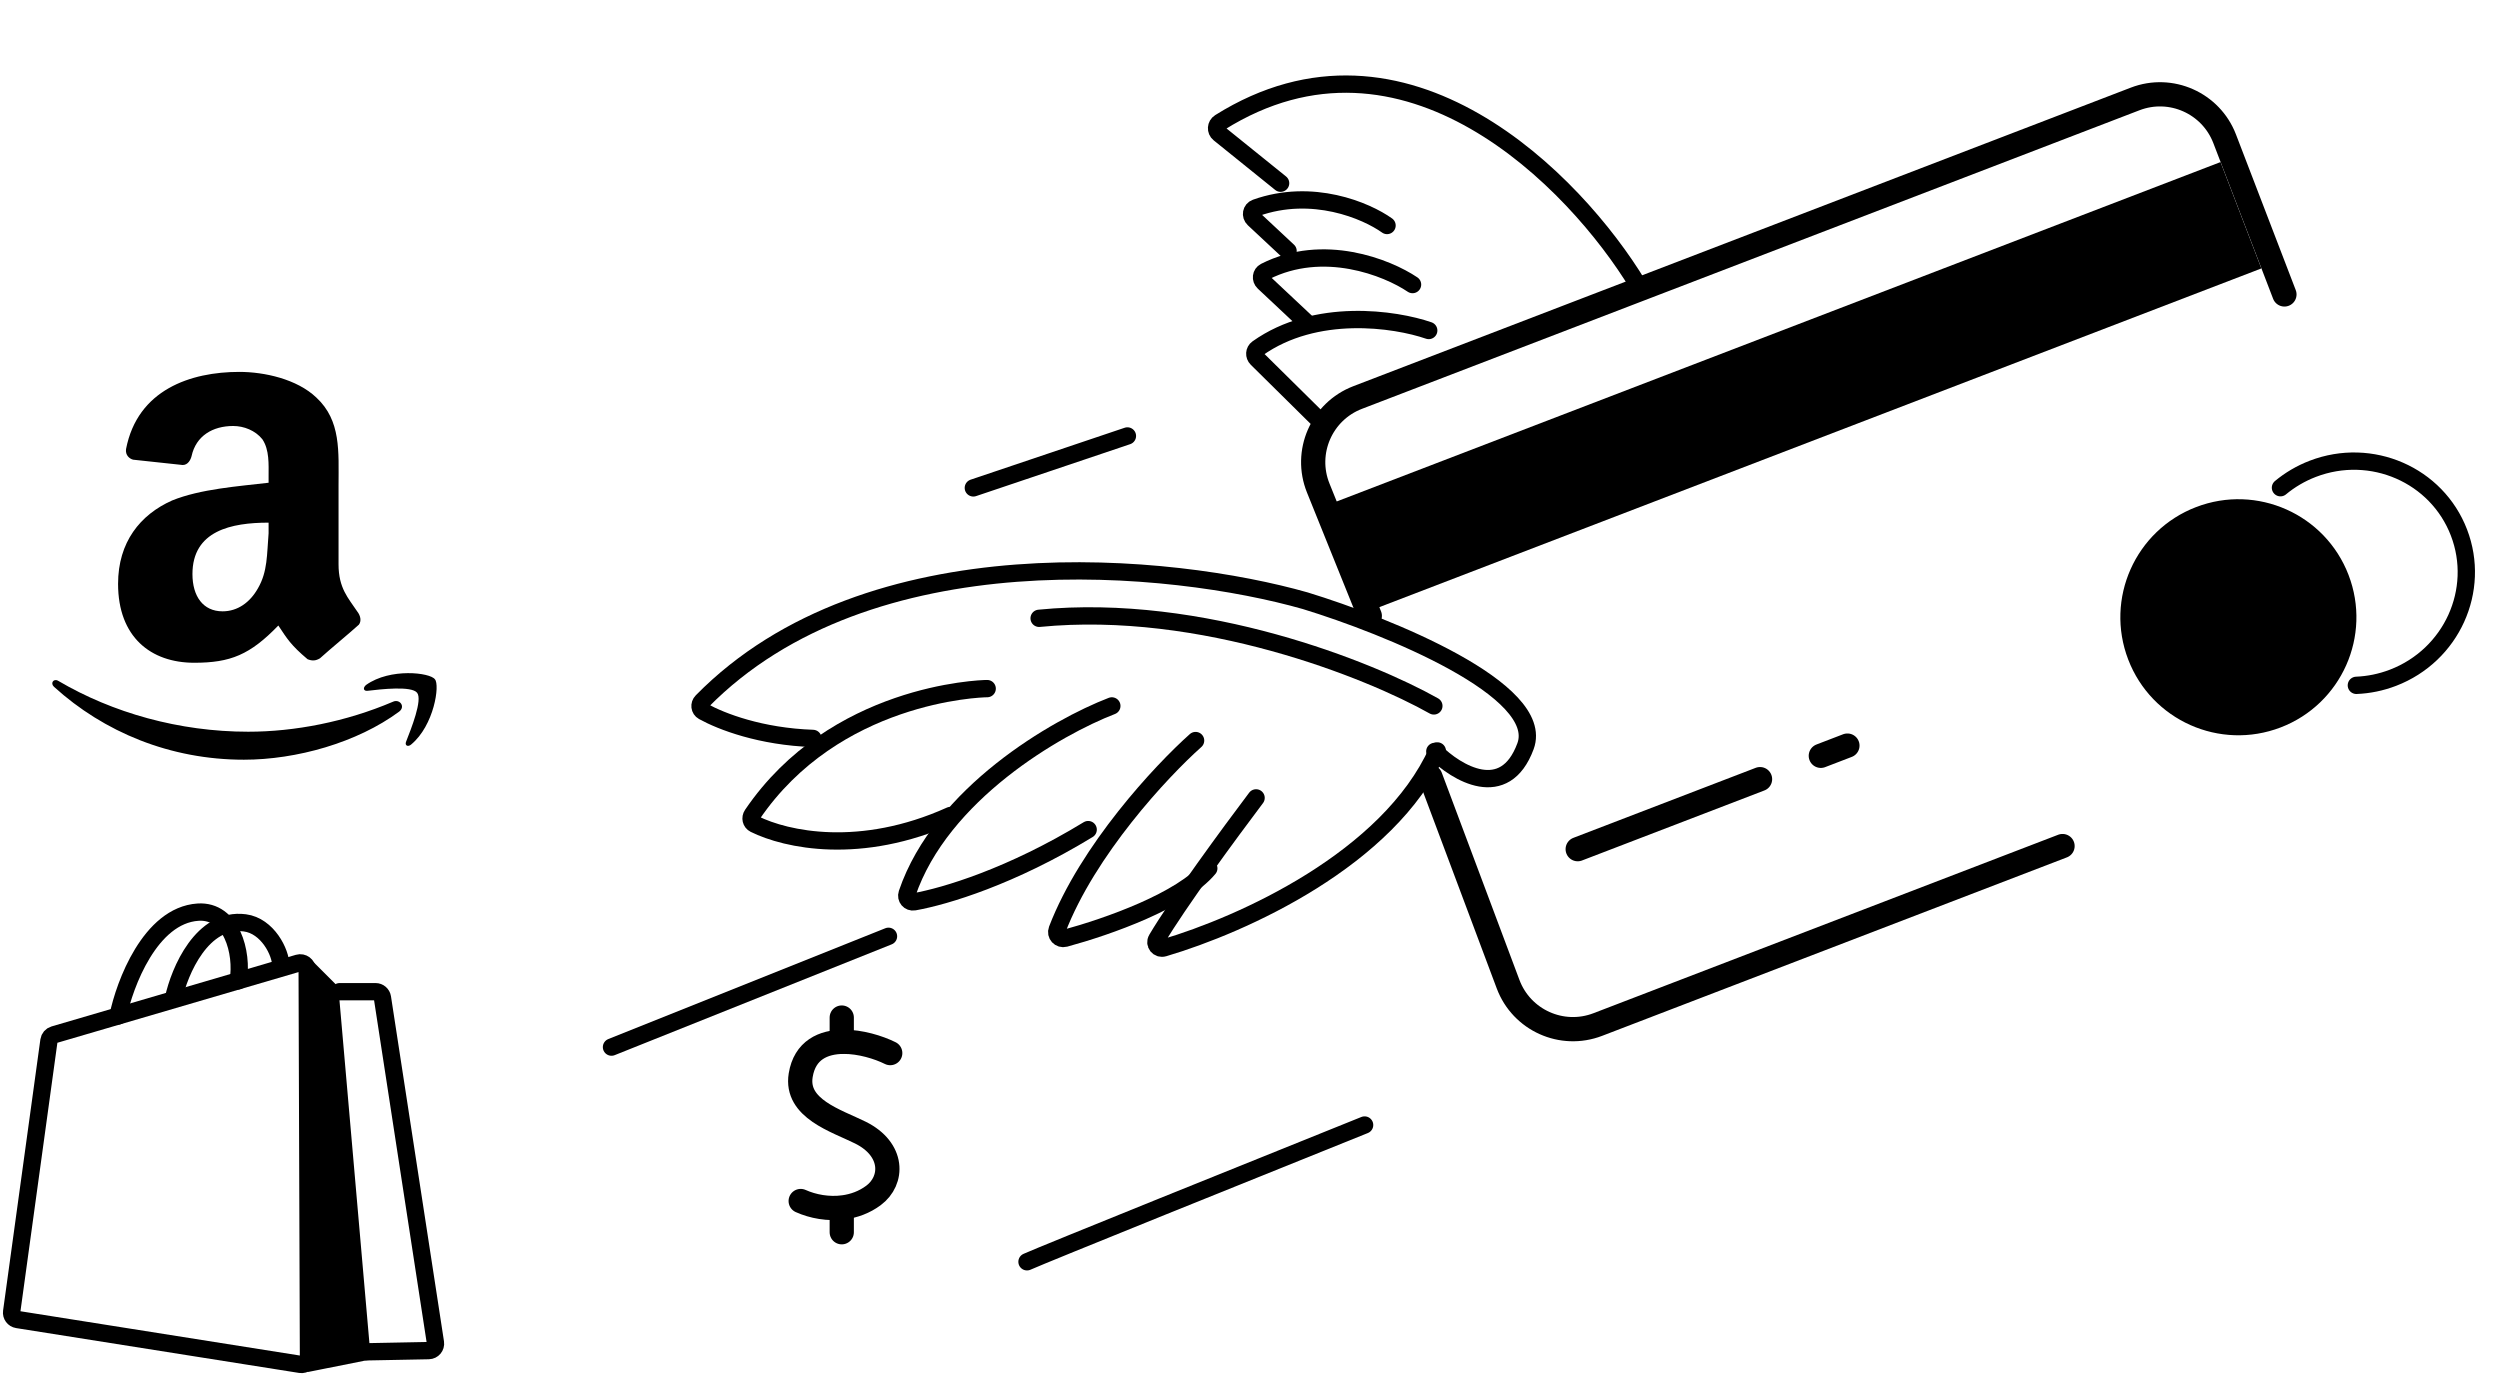 <svg width="722" height="397" viewBox="0 0 722 397" fill="none" xmlns="http://www.w3.org/2000/svg">
<path d="M414.374 217.009C420.61 223.261 434.579 231.714 440.566 215.508C446.553 199.302 400.655 180.745 376.958 173.492C338.725 162.611 250.978 153.441 202.717 202.569C201.859 203.442 202.01 204.871 203.081 205.462C208.394 208.395 219.68 212.735 234.774 213.257" stroke="black" stroke-width="5" stroke-linecap="round"/>
<path d="M113.479 202.666C99.849 208.473 85.091 211.32 71.685 211.32C51.746 211.32 32.482 205.854 16.823 196.631C15.471 195.834 14.457 197.314 15.584 198.339C30.003 211.434 49.154 219.404 70.446 219.404C85.541 219.404 103.115 214.508 115.282 205.513C117.197 204.032 115.394 201.755 113.479 202.666Z" fill="black"/>
<path d="M105.755 197.79C104.728 198.593 104.956 199.625 106.097 199.511C109.975 199.052 118.873 198.019 120.469 200.084C122.066 202.15 118.758 210.411 117.276 214.197C116.819 215.344 117.846 215.803 118.758 215C125.374 209.493 127.085 197.79 125.602 196.183C124.234 194.233 112.713 192.856 105.755 197.79Z" fill="black"/>
<path d="M103.142 176.551C100.585 172.71 97.772 169.893 97.772 162.978V140.185C97.772 130.453 98.539 121.49 91.379 114.831C85.753 109.453 76.292 107.404 69.132 107.404C55.068 107.404 39.725 112.526 36.401 129.685C36.145 131.478 37.423 132.502 38.446 132.758L52.766 134.295C54.3 134.295 55.068 132.758 55.323 131.734C56.602 125.843 61.46 123.026 67.342 123.026C70.41 123.026 73.735 124.307 75.78 126.868C77.826 129.941 77.57 134.039 77.57 137.624V139.417C68.876 140.441 57.88 141.209 49.698 144.539C40.492 148.636 34.099 156.575 34.099 168.612C34.099 183.978 43.56 191.404 56.09 191.404C66.575 191.404 72.2 189.1 80.383 180.648C82.94 184.49 83.963 186.282 88.822 190.38C90.1 190.892 91.123 190.892 92.401 190.124C95.215 187.563 100.84 182.953 103.653 180.393C104.42 179.368 104.165 177.832 103.142 176.551ZM74.502 169.893C72.2 173.99 68.62 176.551 64.273 176.551C58.648 176.551 55.579 172.197 55.579 165.795C55.579 153.246 66.83 150.941 77.57 150.941V154.014C77.059 160.161 77.315 165.027 74.502 169.893Z" fill="black"/>
<path d="M659.743 85.035L642.478 40.074C638.518 29.762 626.949 24.613 616.637 28.573L392.087 114.803C381.653 118.81 376.528 130.59 380.709 140.955L395.599 177.87M595.661 244.344L461.437 295.887C451.067 299.87 439.438 294.638 435.539 284.236L413.101 224.37" stroke="black" stroke-width="7" stroke-linecap="round"/>
<path d="M455.638 245.24L508.299 225.018" stroke="black" stroke-width="7" stroke-linecap="round"/>
<path d="M525.853 218.277L533.533 215.328" stroke="black" stroke-width="7" stroke-linecap="round"/>
<rect x="385.662" y="144.967" width="273.824" height="32.906" transform="rotate(-21.007 385.662 144.967)" fill="black"/>
<circle cx="646.445" cy="178.262" r="34.081" transform="rotate(-21.007 646.445 178.262)" fill="black"/>
<path d="M658.597 140.852C661.315 138.594 664.447 136.732 667.935 135.392C684.85 128.896 703.75 137.138 710.149 153.801C716.547 170.463 708.022 189.237 691.107 195.732C687.618 197.072 684.045 197.785 680.515 197.926" stroke="black" stroke-width="5" stroke-linecap="round"/>
<path d="M296.599 364.404C300.999 362.404 363.432 337.238 394.099 324.904" stroke="black" stroke-width="5" stroke-linecap="round"/>
<path d="M281.099 140.904L325.599 125.904" stroke="black" stroke-width="5" stroke-linecap="round"/>
<path d="M243.099 348.871V355.871" stroke="black" stroke-width="7" stroke-linecap="round"/>
<path d="M243.099 300.871V293.871" stroke="black" stroke-width="7" stroke-linecap="round"/>
<path d="M257.099 304.133C253.679 302.438 248.486 300.853 243.631 300.871C237.779 300.893 232.417 303.245 231.239 310.541C229.685 320.164 241.463 323.618 248.479 327.095C258.177 331.902 258.089 340.912 252.25 345.252C249.624 347.204 246.643 348.275 243.631 348.68C239.227 349.272 234.758 348.44 231.239 346.854" stroke="black" stroke-width="7" stroke-linecap="round"/>
<path d="M176.599 302.404L256.599 270.404" stroke="black" stroke-width="5" stroke-linecap="round"/>
<path d="M14.14 300.491L3.366 378.831C3.218 379.909 3.959 380.908 5.034 381.079L86.778 394.036C87.995 394.229 89.095 393.286 89.091 392.054L88.715 280.065C88.71 278.734 87.43 277.778 86.152 278.153L15.559 298.844C14.803 299.066 14.248 299.711 14.14 300.491Z" stroke="black" stroke-width="5"/>
<path d="M97.442 284.747L89.806 277.111C89.176 276.481 88.099 276.928 88.099 277.819V395.184C88.099 395.816 88.676 396.289 89.295 396.165L106.221 392.78C106.721 392.68 107.066 392.22 107.021 391.712L97.731 285.367C97.71 285.133 97.608 284.913 97.442 284.747Z" fill="black"/>
<path d="M98.099 286.404H108.465C109.452 286.404 110.292 287.125 110.442 288.101L125.752 387.752C125.936 388.948 125.024 390.031 123.814 390.055L105.962 390.404" stroke="black" stroke-width="5" stroke-linecap="round"/>
<path d="M50.099 288.404C51.833 280.446 58.379 264.926 70.699 266.518C77.299 267.37 81.099 275.074 81.099 278.854" stroke="black" stroke-width="5" stroke-linecap="round"/>
<path d="M34.099 293.404C35.974 284.256 43.368 264.363 57.173 263.429C66.868 262.774 70.165 275.081 68.807 283.256" stroke="black" stroke-width="5" stroke-linecap="round"/>
<path d="M285.099 198.871C282.861 198.871 240.972 200.319 217.238 235.285C216.606 236.217 216.889 237.492 217.897 237.992C227.034 242.52 248.475 247.226 274.484 235.515" stroke="black" stroke-width="5" stroke-linecap="round"/>
<path d="M321.099 203.871C305.155 210.007 271.768 229.223 261.969 258.063C261.515 259.399 262.609 260.697 263.998 260.448C273.084 258.823 292.089 253.121 314.264 239.591" stroke="black" stroke-width="5" stroke-linecap="round"/>
<path d="M345.286 213.871C335.349 222.727 314.137 245.502 305.306 268.491C304.743 269.954 306.064 271.387 307.576 270.977C320.001 267.604 341.342 260.082 349.099 250.78" stroke="black" stroke-width="5" stroke-linecap="round"/>
<path d="M362.757 230.43C355.126 240.533 340.132 260.973 334.094 271.178C333.237 272.627 334.524 274.228 336.138 273.751C358.917 267.021 401.025 248.061 415.099 216.871" stroke="black" stroke-width="5" stroke-linecap="round"/>
<path d="M414.099 203.871C395.72 193.509 347.189 173.94 300.099 178.567" stroke="black" stroke-width="5" stroke-linecap="round"/>
<path d="M473.047 82.291C454.932 52.369 405.749 1.82 352.265 35.372C351.123 36.088 351.021 37.728 352.07 38.575L369.841 52.909" stroke="black" stroke-width="5" stroke-linecap="round"/>
<path d="M400.578 65.123C394.576 60.825 379.016 54.193 362.675 60.039C361.327 60.521 361.032 62.246 362.078 63.223L371.994 72.482" stroke="black" stroke-width="5" stroke-linecap="round"/>
<path d="M407.944 82.182C400.58 77.218 382.189 69.903 365.337 78.429C364.153 79.028 363.98 80.613 364.947 81.521L377.195 93.016" stroke="black" stroke-width="5" stroke-linecap="round"/>
<path d="M412.618 95.448C402.934 92.1 379.965 88.677 363.169 100.625C362.194 101.319 362.123 102.718 362.974 103.559L380.088 120.465" stroke="black" stroke-width="5" stroke-linecap="round"/>
</svg>
